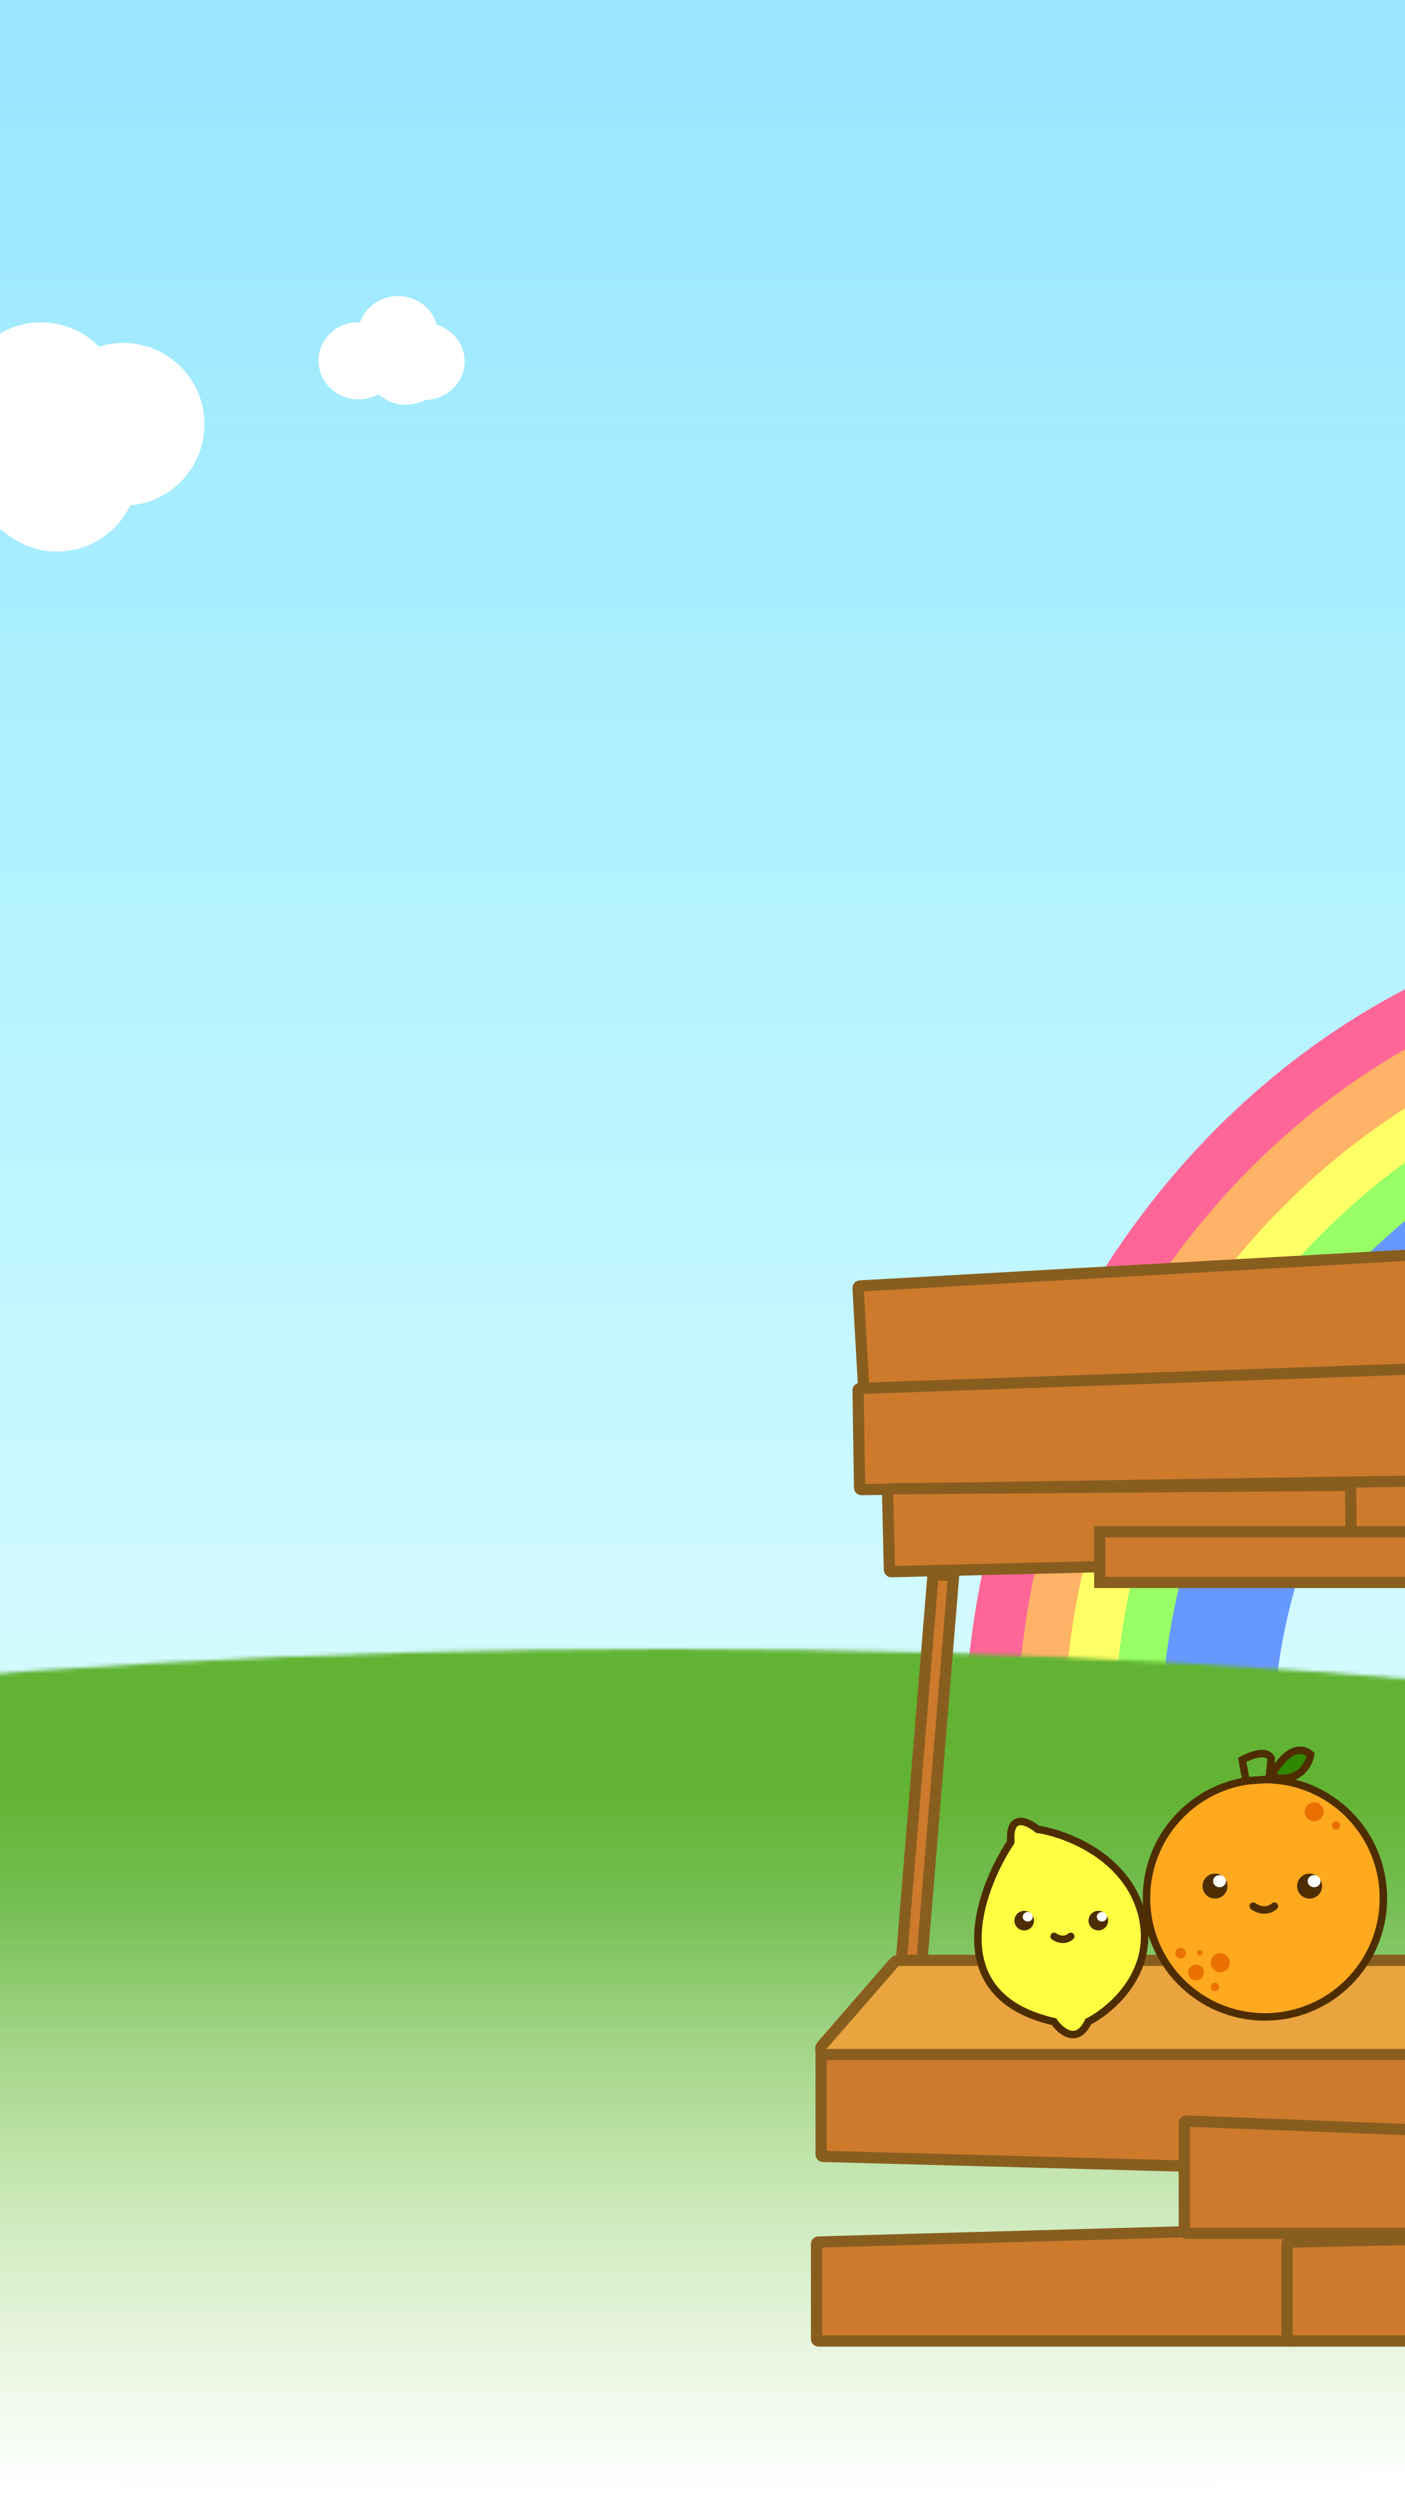 <svg width="375" height="667" viewBox="0 0 375 667" fill="none" xmlns="http://www.w3.org/2000/svg">
<rect x="-293" y="-9" width="1440" height="676" fill="url(#paint0_linear)"/>
<g filter="url(#filter0_d)">
<ellipse cx="-10.357" cy="118.384" rx="21.643" ry="21.708" fill="white"/>
<ellipse cx="10.981" cy="103.708" rx="21.643" ry="21.708" fill="white"/>
<ellipse cx="15.248" cy="121.441" rx="21.643" ry="21.708" fill="white"/>
<ellipse cx="32.928" cy="109.211" rx="21.643" ry="21.708" fill="white"/>
</g>
<g filter="url(#filter1_d)">
<ellipse cx="95.694" cy="92.255" rx="10.694" ry="10.295" fill="white"/>
<ellipse cx="106.238" cy="85.295" rx="10.694" ry="10.295" fill="white"/>
<ellipse cx="108.347" cy="93.705" rx="10.694" ry="10.295" fill="white"/>
<ellipse cx="113.306" cy="92.433" rx="10.694" ry="10.295" fill="white"/>
</g>
<path d="M471.842 257.45C422.917 254.844 374.971 273.341 337.948 309.103C300.925 344.866 277.668 395.149 273 449.522" stroke="#FF6698" stroke-width="30"/>
<path d="M475.357 270.487C429.027 268.079 383.623 285.175 348.563 318.229C313.504 351.284 291.48 397.759 287.06 448.016" stroke="#FFB366" stroke-width="30"/>
<path d="M483.391 281.52C438.172 279.261 393.858 295.295 359.64 326.295C325.422 357.295 303.927 400.883 299.613 448.016" stroke="#FFFF66" stroke-width="30"/>
<path d="M492.931 289.542C448.701 287.406 405.356 302.571 371.886 331.89C338.416 361.21 317.39 402.434 313.17 447.011" stroke="#98FF66" stroke-width="30"/>
<path d="M496.896 299.48C454.716 297.437 413.38 311.937 381.461 339.972C349.543 368.006 329.492 407.424 325.467 450.048" stroke="#6698FF" stroke-width="30"/>
<mask id="mask0" mask-type="alpha" maskUnits="userSpaceOnUse" x="-358" y="440" width="1073" height="227">
<ellipse cx="178.5" cy="553.5" rx="536.5" ry="113.5" fill="url(#paint1_linear)"/>
</mask>
<g mask="url(#mask0)">
<rect x="-383.521" y="437.668" width="1030.3" height="440.784" fill="url(#paint2_linear)"/>
</g>
<path d="M229.021 343.65C229.006 343.374 229.217 343.138 229.493 343.123L351.865 336.254L398.978 333.61C399.254 333.594 399.49 333.805 399.506 334.081L401.208 364.599C401.224 364.875 401.013 365.111 400.737 365.126L231.251 374.639C230.975 374.655 230.739 374.444 230.724 374.168L229.021 343.65Z" fill="#CD7A2C" stroke="#885E1F" stroke-width="3"/>
<rect x="359.988" y="393.426" width="130.514" height="21.459" rx="1.5" fill="#CD7A2C" stroke="#885E1F" stroke-width="3"/>
<path d="M229.024 370.971C229.02 370.699 229.234 370.474 229.507 370.464L496.184 361.089C496.467 361.079 496.701 361.305 496.701 361.588L496.701 392.854C496.701 393.127 496.482 393.349 496.209 393.354L229.931 397.463C229.654 397.467 229.427 397.246 229.423 396.97L229.024 370.971Z" fill="#CD7A2C" stroke="#885E1F" stroke-width="3"/>
<path d="M236.886 397.746C236.879 397.466 237.103 397.236 237.382 397.234L359.983 396.326C360.259 396.324 360.484 396.546 360.487 396.821L360.675 415.904C360.678 416.177 360.461 416.402 360.187 416.409L237.905 419.362C237.629 419.369 237.4 419.15 237.393 418.874L236.886 397.746Z" fill="#CD7A2C" stroke="#885E1F" stroke-width="3"/>
<rect x="1.372" y="1.619" width="5.482" height="104.008" transform="matrix(0.997 0.082 -0.082 0.997 247.811 418.327)" fill="#CD7A2C" stroke="#885E1F" stroke-width="3"/>
<path d="M219.158 546.798C219.158 546.522 219.382 546.298 219.658 546.298H390.018C390.295 546.298 390.518 546.522 390.518 546.798V579.433C390.518 579.714 390.286 579.94 390.005 579.933L219.645 575.37C219.374 575.363 219.158 575.141 219.158 574.87V546.798Z" fill="#CD7A2C" stroke="#885E1F" stroke-width="3"/>
<mask id="path-23-inside-1" fill="white">
<rect x="221.316" y="564.365" width="95.715" height="33.02" rx="2"/>
</mask>
<rect x="221.316" y="564.365" width="95.715" height="33.02" rx="2" fill="#CD7A2C" stroke="#885E1F" stroke-width="6" mask="url(#path-23-inside-1)"/>
<path d="M217.939 598.719C217.939 598.448 218.154 598.227 218.425 598.219L345.5 594.662C345.781 594.655 346.014 594.881 346.014 595.162V624.126C346.014 624.402 345.79 624.626 345.514 624.626H218.439C218.162 624.626 217.939 624.402 217.939 624.126V598.719Z" fill="#CD7A2C" stroke="#885E1F" stroke-width="3"/>
<path d="M343.527 598.731C343.527 598.459 343.744 598.237 344.016 598.232L508.89 594.649C509.17 594.643 509.401 594.869 509.401 595.149V624.126C509.401 624.402 509.177 624.626 508.901 624.626H344.027C343.751 624.626 343.527 624.402 343.527 624.126V598.731Z" fill="#CD7A2C" stroke="#885E1F" stroke-width="3"/>
<path d="M316.093 566.444C316.093 566.16 316.328 565.933 316.612 565.944L408.937 569.497C409.205 569.507 409.418 569.728 409.418 569.996V595.386C409.418 595.662 409.194 595.886 408.918 595.886H316.593C316.317 595.886 316.093 595.662 316.093 595.386V566.444Z" fill="#CD7A2C" stroke="#885E1F" stroke-width="3"/>
<rect x="293.536" y="408.713" width="148.194" height="13.51" fill="#CD7A2C" stroke="#885E1F" stroke-width="3"/>
<path d="M238.718 523.576C239.003 523.249 239.416 523.061 239.849 523.061H489.806C490.298 523.061 490.758 523.302 491.038 523.706L492.27 522.851L491.039 523.706L506.399 545.834C507.089 546.829 506.377 548.19 505.166 548.19H220.588C219.302 548.19 218.612 546.676 219.457 545.705L238.718 523.576Z" fill="#E9A33F" stroke="#885E1F" stroke-width="3"/>
<path d="M369.233 506.485C369.233 523.978 355.076 538.156 337.617 538.156C320.157 538.156 306 523.978 306 506.485C306 488.993 320.157 474.815 337.617 474.815C355.076 474.815 369.233 488.993 369.233 506.485Z" fill="#FFA91E" stroke="#4E2E00" stroke-width="2"/>
<ellipse cx="324.287" cy="503.249" rx="3.332" ry="3.338" fill="#4E2E00"/>
<ellipse cx="325.499" cy="501.934" rx="1.717" ry="1.618" fill="#FEFEFE"/>
<ellipse cx="349.532" cy="503.249" rx="3.332" ry="3.338" fill="#4E2E00"/>
<ellipse cx="350.744" cy="501.934" rx="1.717" ry="1.618" fill="#FEFEFE"/>
<path d="M334.486 508.609C335.487 509.373 338.02 510.441 340.141 508.609" stroke="#4E2E00" stroke-width="2" stroke-linecap="round" stroke-linejoin="bevel"/>
<ellipse cx="315.098" cy="521.151" rx="1.414" ry="1.416" fill="#EA7000"/>
<ellipse cx="320.248" cy="521.05" rx="0.707" ry="0.708" fill="#EA7000"/>
<ellipse cx="319.238" cy="526.31" rx="2.121" ry="2.124" fill="#EA7000"/>
<ellipse cx="325.701" cy="523.68" rx="2.524" ry="2.529" fill="#EA7000"/>
<ellipse cx="350.744" cy="483.424" rx="2.524" ry="2.529" fill="#EA7000"/>
<ellipse cx="324.287" cy="530.154" rx="1.111" ry="1.113" fill="#EA7000"/>
<ellipse cx="356.601" cy="487.065" rx="1.111" ry="1.113" fill="#EA7000"/>
<path d="M331.55 469.567L332.57 475.172L338.713 474.718L339.31 469.187C337.717 466.064 331.55 469.567 331.55 469.567Z" fill="#62B333" stroke="#4E2E00" stroke-width="2"/>
<path d="M339.232 474.118C340.444 471.455 345.19 464.206 349.835 468.151C349.465 470.14 347.311 476.04 339.232 474.118Z" fill="#308800" stroke="#4E2E00" stroke-width="2"/>
<path d="M269.788 491.476C269.246 483.588 274.304 485.923 276.901 488.076C284.465 489.21 300.611 495.284 304.675 510.515C308.74 525.747 296.885 536.128 290.449 539.414C287.469 545.67 283.11 542.021 281.304 539.414C251.226 532.615 261.094 504.622 269.788 491.476Z" fill="#FFFF42" stroke="#4E2E00" stroke-width="2"/>
<ellipse cx="273.365" cy="512.463" rx="2.61" ry="2.615" fill="#4E2E00"/>
<ellipse cx="274.314" cy="511.433" rx="1.345" ry="1.268" fill="#FEFEFE"/>
<ellipse cx="293.14" cy="512.463" rx="2.61" ry="2.615" fill="#4E2E00"/>
<ellipse cx="294.089" cy="511.433" rx="1.345" ry="1.268" fill="#FEFEFE"/>
<path d="M281.354 516.662C282.138 517.26 284.123 518.097 285.784 516.662" stroke="#4E2E00" stroke-width="2" stroke-linecap="round" stroke-linejoin="bevel"/>
<defs>
<filter id="filter0_d" x="-36" y="82" width="94.571" height="69.149" filterUnits="userSpaceOnUse" color-interpolation-filters="sRGB">
<feFlood flood-opacity="0" result="BackgroundImageFix"/>
<feColorMatrix in="SourceAlpha" type="matrix" values="0 0 0 0 0 0 0 0 0 0 0 0 0 0 0 0 0 0 127 0"/>
<feOffset dy="4"/>
<feGaussianBlur stdDeviation="2"/>
<feColorMatrix type="matrix" values="0 0 0 0 0 0 0 0 0 0 0 0 0 0 0 0 0 0 0.1 0"/>
<feBlend mode="normal" in2="BackgroundImageFix" result="effect1_dropShadow"/>
<feBlend mode="normal" in="SourceGraphic" in2="effect1_dropShadow" result="shape"/>
</filter>
<filter id="filter1_d" x="81" y="75" width="47" height="37" filterUnits="userSpaceOnUse" color-interpolation-filters="sRGB">
<feFlood flood-opacity="0" result="BackgroundImageFix"/>
<feColorMatrix in="SourceAlpha" type="matrix" values="0 0 0 0 0 0 0 0 0 0 0 0 0 0 0 0 0 0 127 0"/>
<feOffset dy="4"/>
<feGaussianBlur stdDeviation="2"/>
<feColorMatrix type="matrix" values="0 0 0 0 0 0 0 0 0 0 0 0 0 0 0 0 0 0 0.1 0"/>
<feBlend mode="normal" in2="BackgroundImageFix" result="effect1_dropShadow"/>
<feBlend mode="normal" in="SourceGraphic" in2="effect1_dropShadow" result="shape"/>
</filter>
<linearGradient id="paint0_linear" x1="427" y1="-9" x2="427" y2="667" gradientUnits="userSpaceOnUse">
<stop stop-color="#99E4FF"/>
<stop offset="1" stop-color="#67F6FF" stop-opacity="0"/>
</linearGradient>
<linearGradient id="paint1_linear" x1="178.5" y1="440" x2="178.5" y2="667" gradientUnits="userSpaceOnUse">
<stop offset="0.167" stop-color="#62B333"/>
<stop offset="1" stop-color="#FFE600" stop-opacity="0"/>
</linearGradient>
<linearGradient id="paint2_linear" x1="131.63" y1="437.668" x2="131.63" y2="878.452" gradientUnits="userSpaceOnUse">
<stop offset="0.167" stop-color="#62B333"/>
<stop offset="1" stop-color="#FFE600" stop-opacity="0"/>
</linearGradient>
</defs>
</svg>
